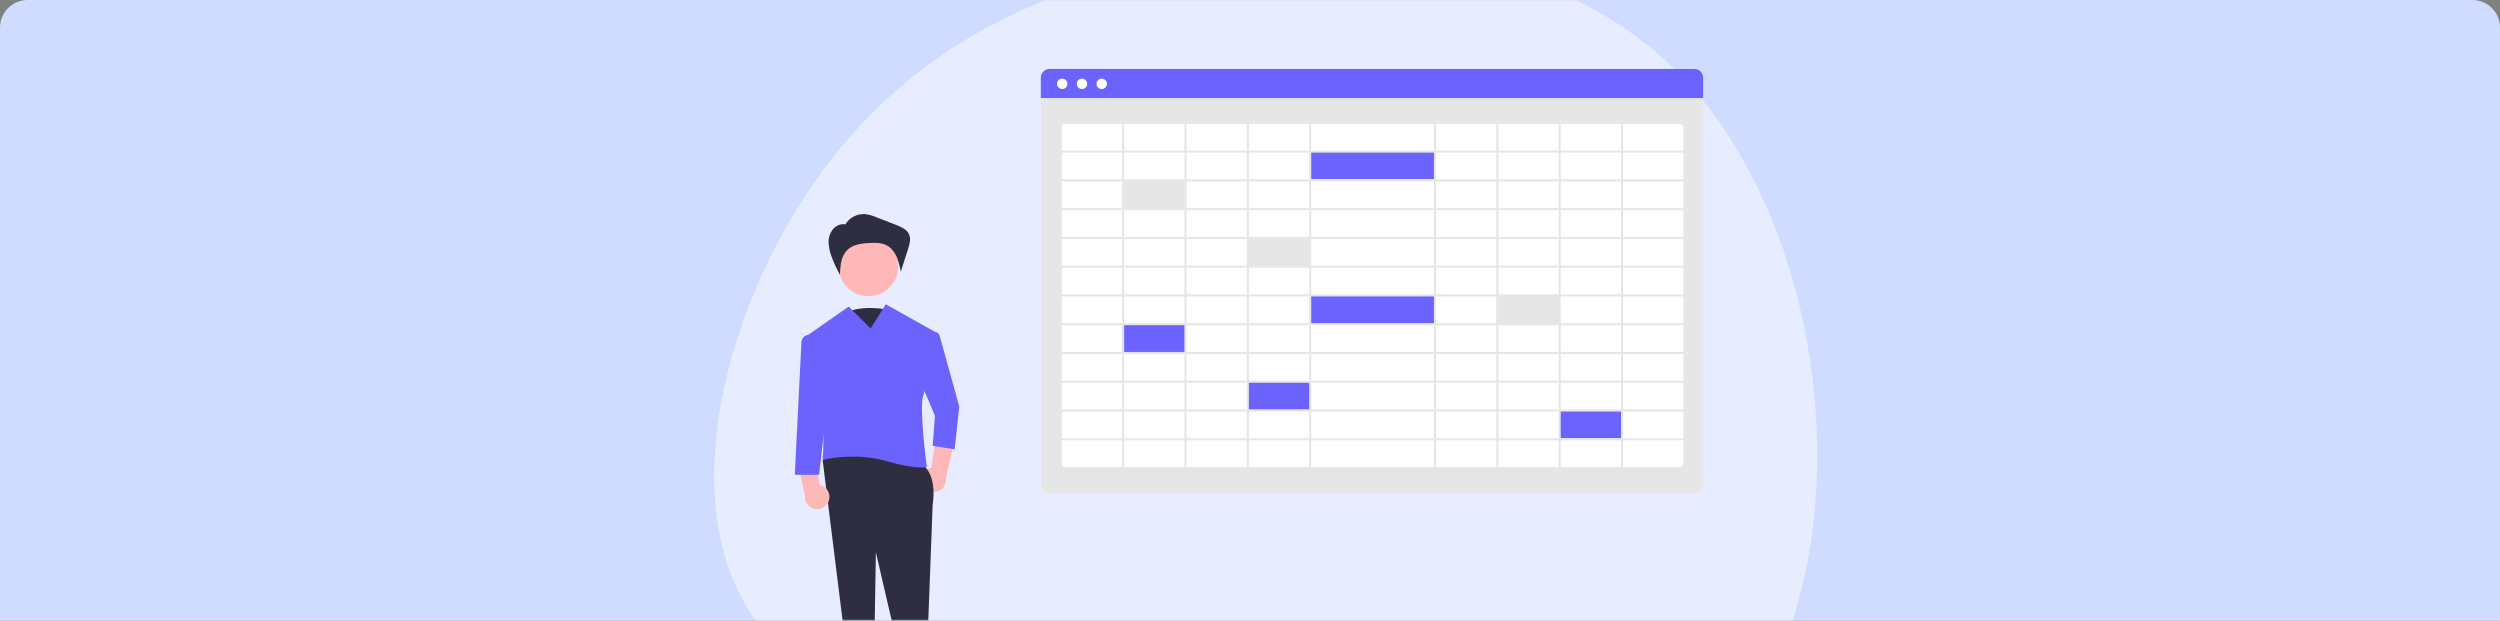 <svg width="725" height="180" viewBox="0 0 725 180" fill="none" xmlns="http://www.w3.org/2000/svg">
<rect x="0" y="0" width="725" height="180" fill="#808080" stroke="none"/>
<path d="M0 8C0 3.582 3.582 0 8 0H717C721.418 0 725 3.582 725 8V180H0V8Z" fill="#D0DCFF"/>
<mask id="mask0_6_324" style="mask-type:alpha" maskUnits="userSpaceOnUse" x="0" y="0" width="725" height="180">
<path d="M0 8C0 3.582 3.582 0 8 0H717C721.418 0 725 3.582 725 8V180H0V8Z" fill="#B9C4E6"/>
</mask>
<g mask="url(#mask0_6_324)">
<path d="M489.655 24.282C522.363 60.141 535.805 125.104 521.019 176.035C506.681 226.965 464.116 263.864 424.687 272.179C385.258 279.975 348.965 259.187 308.64 239.438C268.763 219.689 225.301 202.02 211.859 166.16C198.417 130.821 214.996 77.811 243.671 42.991C272.347 8.171 313.12 -8.459 359.27 -13.137C405.42 -18.334 456.947 -11.578 489.655 24.282Z" fill="#E7EDFF"/>
<g clip-path="url(#clip0_6_324)">
<path d="M491.472 143.077H304.444C303.773 143.077 303.13 142.81 302.656 142.337C302.182 141.864 301.916 141.222 301.915 140.552V24.862H494V140.552C493.999 141.222 493.733 141.864 493.259 142.337C492.785 142.81 492.142 143.077 491.472 143.077Z" fill="#E6E6E6"/>
<path d="M485.988 135.848H309.928C309.25 135.847 308.6 135.578 308.121 135.099C307.642 134.62 307.372 133.972 307.372 133.295V38.02C307.372 37.343 307.642 36.694 308.121 36.216C308.6 35.737 309.25 35.468 309.928 35.467H485.988C486.665 35.468 487.315 35.737 487.794 36.215C488.273 36.694 488.543 37.343 488.544 38.02V133.295C488.543 133.972 488.273 134.62 487.794 135.099C487.315 135.578 486.665 135.847 485.988 135.848Z" fill="white"/>
<path d="M493.918 28.434H301.833V22.525C301.834 21.856 302.1 21.214 302.574 20.741C303.048 20.267 303.691 20.001 304.362 20H491.39C492.06 20.001 492.703 20.267 493.177 20.741C493.651 21.214 493.917 21.856 493.918 22.525L493.918 28.434Z" fill="#6C63FF"/>
<path d="M308.037 25.817C308.871 25.817 309.547 25.142 309.547 24.309C309.547 23.476 308.871 22.8 308.037 22.8C307.202 22.8 306.526 23.476 306.526 24.309C306.526 25.142 307.202 25.817 308.037 25.817Z" fill="white"/>
<path d="M313.768 25.817C314.602 25.817 315.279 25.142 315.279 24.309C315.279 23.476 314.602 22.8 313.768 22.8C312.934 22.8 312.258 23.476 312.258 24.309C312.258 25.142 312.934 25.817 313.768 25.817Z" fill="white"/>
<path d="M319.501 25.817C320.335 25.817 321.011 25.142 321.011 24.309C321.011 23.476 320.335 22.8 319.501 22.8C318.667 22.8 317.991 23.476 317.991 24.309C317.991 25.142 318.667 25.817 319.501 25.817Z" fill="white"/>
<path d="M343.612 52.551H325.466V60.573H343.612V52.551Z" fill="#E6E6E6"/>
<path d="M379.904 69.189H361.758V77.21H379.904V69.189Z" fill="#E6E6E6"/>
<path d="M343.612 94.144H325.466V102.165H343.612V94.144Z" fill="#6C63FF"/>
<path d="M379.904 110.781H361.758V118.803H379.904V110.781Z" fill="#6C63FF"/>
<path d="M470.335 119.1H452.189V127.121H470.335V119.1Z" fill="#6C63FF"/>
<path d="M452.189 85.826H434.043V93.847H452.189V85.826Z" fill="#E6E6E6"/>
<path d="M416.195 85.826H379.904V93.847H416.195V85.826Z" fill="#6C63FF"/>
<path d="M416.195 43.936H379.904V51.957H416.195V43.936Z" fill="#6C63FF"/>
<path d="M307.32 35.32V136.034H488.778V35.32L307.32 35.32ZM488.183 43.664H470.692V35.914H488.183V43.664ZM380.261 102.067V94.317H415.838V102.067H380.261ZM415.838 102.661V110.41H380.261V102.661H415.838ZM415.838 69.288V77.037H380.261V69.288H415.838ZM380.261 68.694V60.944H415.838V68.694H380.261ZM380.261 85.38V77.631H415.838V85.38H380.261ZM415.838 85.974V93.723H380.261V85.974H415.838ZM379.666 77.037H362.174V69.288H379.666V77.037ZM379.666 77.631V85.38H362.174V77.631H379.666ZM379.666 85.974V93.723H362.174V85.974H379.666ZM379.666 94.317V102.067H362.174V94.317H379.666ZM416.433 94.317H433.924V102.067H416.433L416.433 94.317ZM416.433 93.723V85.974H433.924V93.723H416.433ZM416.433 85.38V77.631H433.924V85.38H416.433ZM416.433 77.037V69.288H433.924V77.037H416.433ZM416.433 68.694V60.944H433.924V68.694H416.433ZM416.433 60.35V52.601H433.924V60.35H416.433ZM415.838 60.35H380.261V52.601H415.838L415.838 60.35ZM379.666 60.35H362.174V52.601H379.666V60.35ZM379.666 60.944V68.694H362.174V60.944H379.666ZM361.579 68.694H344.088V60.944H361.579L361.579 68.694ZM361.579 69.288V77.037H344.088V69.288H361.579ZM361.579 77.631V85.38H344.088V77.631H361.579ZM361.579 85.974V93.723H344.088V85.974H361.579ZM361.579 94.317V102.067H344.088V94.317H361.579ZM361.579 102.661V110.41H344.088V102.661H361.579ZM362.174 102.661H379.666V110.41H362.174V102.661ZM379.666 111.004V118.753H362.174V111.004H379.666ZM380.261 111.004H415.838V118.753H380.261V111.004ZM416.433 111.004H433.924V118.753H416.433L416.433 111.004ZM416.433 110.41V102.661H433.924V110.41H416.433ZM434.519 102.661H452.011V110.41H434.519L434.519 102.661ZM434.519 102.067V94.317H452.011V102.067H434.519ZM434.519 93.723V85.974H452.011V93.723H434.519ZM434.519 85.38V77.631H452.011V85.38H434.519ZM434.519 77.037V69.288H452.011V77.037H434.519ZM434.519 68.694V60.944H452.011V68.694H434.519ZM434.519 60.35V52.601H452.011V60.35H434.519ZM434.519 52.007V44.258H452.011V52.007H434.519ZM433.924 52.007H416.433V44.258H433.924L433.924 52.007ZM415.838 52.007H380.261V44.258H415.838L415.838 52.007ZM379.666 52.007H362.174V44.258H379.666V52.007ZM361.579 52.007H344.088V44.258H361.579L361.579 52.007ZM361.579 52.601V60.35H344.088V52.601H361.579ZM343.493 60.35H326.002V52.601H343.493V60.35ZM343.493 60.944V68.694H326.002V60.944H343.493ZM343.493 69.288V77.037H326.002V69.288H343.493ZM343.493 77.631V85.38H326.002V77.631H343.493ZM343.493 85.974V93.723H326.002V85.974H343.493ZM343.493 94.317V102.067H326.002V94.317H343.493ZM343.493 102.661V110.41H326.002V102.661H343.493ZM343.493 111.004V118.753H326.002V111.004H343.493ZM344.088 111.004H361.579V118.753H344.088L344.088 111.004ZM361.579 119.347V127.097H344.088V119.347H361.579ZM362.174 119.347H379.666V127.097H362.174V119.347ZM380.261 119.347H415.838V127.097H380.261V119.347ZM416.433 119.347H433.924V127.097H416.433L416.433 119.347ZM434.519 119.347H452.011V127.097H434.519L434.519 119.347ZM434.519 118.753V111.004H452.011V118.753H434.519ZM452.606 111.004H470.097V118.753H452.606V111.004ZM452.606 110.41V102.661H470.097V110.41H452.606ZM452.606 102.067V94.317H470.097V102.067H452.606ZM452.606 93.723V85.974H470.097V93.723H452.606ZM452.606 85.38V77.631H470.097V85.38H452.606ZM452.606 77.037V69.288H470.097V77.037H452.606ZM452.606 68.694V60.944H470.097V68.694H452.606ZM452.606 60.35V52.601H470.097V60.35H452.606ZM452.606 52.007V44.258H470.097V52.007H452.606ZM452.606 43.664V35.914H470.097V43.664L452.606 43.664ZM452.011 43.664H434.519V35.914H452.011L452.011 43.664ZM433.924 43.664H416.433V35.914H433.924L433.924 43.664ZM415.838 43.664H380.261V35.914H415.838L415.838 43.664ZM379.666 43.664H362.174V35.914H379.666V43.664ZM361.579 43.664H344.088V35.914H361.579L361.579 43.664ZM343.493 43.664H326.002V35.914H343.493V43.664ZM343.493 44.258V52.007H326.002V44.258H343.493ZM325.407 52.007H307.915V44.258H325.407L325.407 52.007ZM325.407 52.601V60.35H307.915V52.601H325.407ZM325.407 60.944V68.694H307.915V60.944H325.407ZM325.407 69.288V77.037H307.915V69.288H325.407ZM325.407 77.631V85.38H307.915V77.631H325.407ZM325.407 85.974V93.723H307.915V85.974H325.407ZM325.407 94.317V102.067H307.915V94.317H325.407ZM325.407 102.661V110.41H307.915V102.661H325.407ZM325.407 111.004V118.753H307.915V111.004H325.407ZM325.407 119.347V127.097H307.915V119.347H325.407ZM326.002 119.347H343.493V127.097H326.002L326.002 119.347ZM343.493 127.691V135.44H326.002V127.691H343.493ZM344.088 127.691H361.579V135.44H344.088L344.088 127.691ZM362.174 127.691H379.666V135.44H362.174L362.174 127.691ZM380.261 127.691H415.838V135.44H380.261L380.261 127.691ZM416.433 127.691H433.924V135.44H416.433V127.691ZM434.519 127.691H452.011V135.44H434.519L434.519 127.691ZM452.606 127.691H470.097V135.44H452.606V127.691ZM452.606 127.097V119.347H470.097V127.097H452.606ZM470.692 119.347H488.183V127.097H470.692V119.347ZM470.692 118.753V111.004H488.183V118.753H470.692ZM470.692 110.41V102.661H488.183V110.41H470.692ZM470.692 102.067V94.317H488.183V102.067H470.692ZM470.692 93.723V85.974H488.183V93.723H470.692ZM470.692 85.38V77.631H488.183V85.38H470.692ZM470.692 77.037V69.288H488.183V77.037H470.692ZM470.692 68.694V60.944H488.183V68.694H470.692ZM470.692 60.35V52.601H488.183V60.35H470.692ZM470.692 52.007V44.258H488.183V52.007H470.692ZM325.407 35.914V43.664H307.915V35.914H325.407ZM307.915 127.691H325.407V135.44H307.915V127.691ZM470.692 135.44V127.691H488.183V135.44H470.692Z" fill="#E6E6E6"/>
<path d="M257.925 89.889C257.925 89.889 248.745 87.777 243.696 91.65C238.647 95.523 250.122 104.326 250.122 104.326L257.925 89.889Z" fill="#2F2E41"/>
<path d="M267.418 140.41C267.234 139.926 267.159 139.408 267.197 138.892C267.236 138.375 267.387 137.874 267.64 137.422C267.894 136.971 268.243 136.58 268.664 136.278C269.085 135.976 269.567 135.77 270.076 135.674L271.932 123.229L276.807 127.593L274.298 138.742C274.402 139.607 274.185 140.481 273.688 141.197C273.191 141.913 272.448 142.422 271.6 142.628C270.752 142.833 269.858 142.721 269.087 142.312C268.316 141.904 267.723 141.227 267.418 140.41Z" fill="#FFB8B8"/>
<path d="M267.445 134.708C267.445 134.708 271.813 137.056 270.469 146.452L269.125 182.019L261.701 198.233L255.317 196.555L259.382 183.361L254.007 160.209L253.301 202.26L247.254 203.266L238.552 133.365L249.639 128.332L267.445 134.708Z" fill="#2F2E41"/>
<path d="M251.834 85.898C256.617 85.898 260.493 82.026 260.493 77.25C260.493 72.474 256.617 68.602 251.834 68.602C247.052 68.602 243.175 72.474 243.175 77.25C243.175 82.026 247.052 85.898 251.834 85.898Z" fill="#FFB8B8"/>
<path d="M256.863 88.235L252.495 95.281L246.111 88.906L234.178 97.249C233.759 97.541 233.452 97.966 233.306 98.455C233.16 98.944 233.185 99.467 233.376 99.94C235.212 104.474 239.913 117.874 238.552 133.365C238.552 133.365 247.623 131.016 257.031 133.701C266.438 136.385 268.79 135.379 268.79 135.379C268.79 135.379 266.438 118.266 267.782 114.575C268.896 111.513 271.167 101.295 271.909 97.899C271.979 97.578 271.944 97.243 271.809 96.944C271.674 96.645 271.446 96.397 271.159 96.237L256.863 88.235Z" fill="#6C63FF"/>
<path d="M270.813 96.278C271.182 96.225 271.558 96.308 271.87 96.512C272.183 96.716 272.41 97.027 272.509 97.386L278.197 117.897L276.853 130.312L270.469 129.306L271.141 120.582L266.438 109.509L269.542 97.415C269.618 97.121 269.779 96.856 270.005 96.654C270.231 96.451 270.512 96.32 270.813 96.278Z" fill="#6C63FF"/>
<path d="M245.138 65.11C245.716 64.131 246.553 63.331 247.557 62.797C248.561 62.264 249.694 62.018 250.829 62.086C252.017 62.235 253.176 62.559 254.268 63.048L259.929 65.253C261.393 65.824 262.998 66.523 263.633 67.959C264.223 69.292 263.783 70.831 263.338 72.219L261.22 78.816C260.985 77.323 260.583 75.861 260.02 74.458C259.404 73.079 258.431 71.807 257.086 71.118C255.616 70.365 253.883 70.38 252.232 70.46C249.894 70.572 247.353 70.869 245.692 72.516C244.81 73.451 244.212 74.617 243.968 75.878C243.727 77.132 243.606 78.407 243.606 79.684C242.648 78.038 241.84 76.309 241.194 74.518C240.662 73.184 240.359 71.771 240.297 70.337C240.242 68.89 240.722 67.474 241.647 66.359C242.603 65.292 244.162 64.715 245.532 65.138" fill="#2F2E41"/>
<path d="M240.323 145.339C240.506 144.855 240.582 144.337 240.544 143.821C240.505 143.305 240.354 142.803 240.101 142.352C239.847 141.9 239.498 141.51 239.077 141.208C238.656 140.906 238.174 140.699 237.664 140.604L235.809 128.158L230.934 132.523L233.443 143.672C233.339 144.537 233.556 145.41 234.053 146.126C234.55 146.842 235.293 147.352 236.141 147.557C236.989 147.763 237.883 147.651 238.654 147.242C239.424 146.833 240.018 146.156 240.323 145.339Z" fill="#FFB8B8"/>
<path d="M234.3 97.13C233.791 97.215 233.326 97.471 232.983 97.856C232.64 98.24 232.439 98.73 232.413 99.245L230.488 137.694H237.544L239.896 117.226L236.903 98.992C236.854 98.699 236.749 98.418 236.592 98.166C236.435 97.914 236.23 97.695 235.988 97.522C235.746 97.349 235.473 97.225 235.183 97.158C234.893 97.091 234.593 97.082 234.3 97.13Z" fill="#6C63FF"/>
</g>
</g>
<defs>
<clipPath id="clip0_6_324">
<rect width="270" height="189" fill="white" transform="translate(224 20)"/>
</clipPath>
</defs>
</svg>
